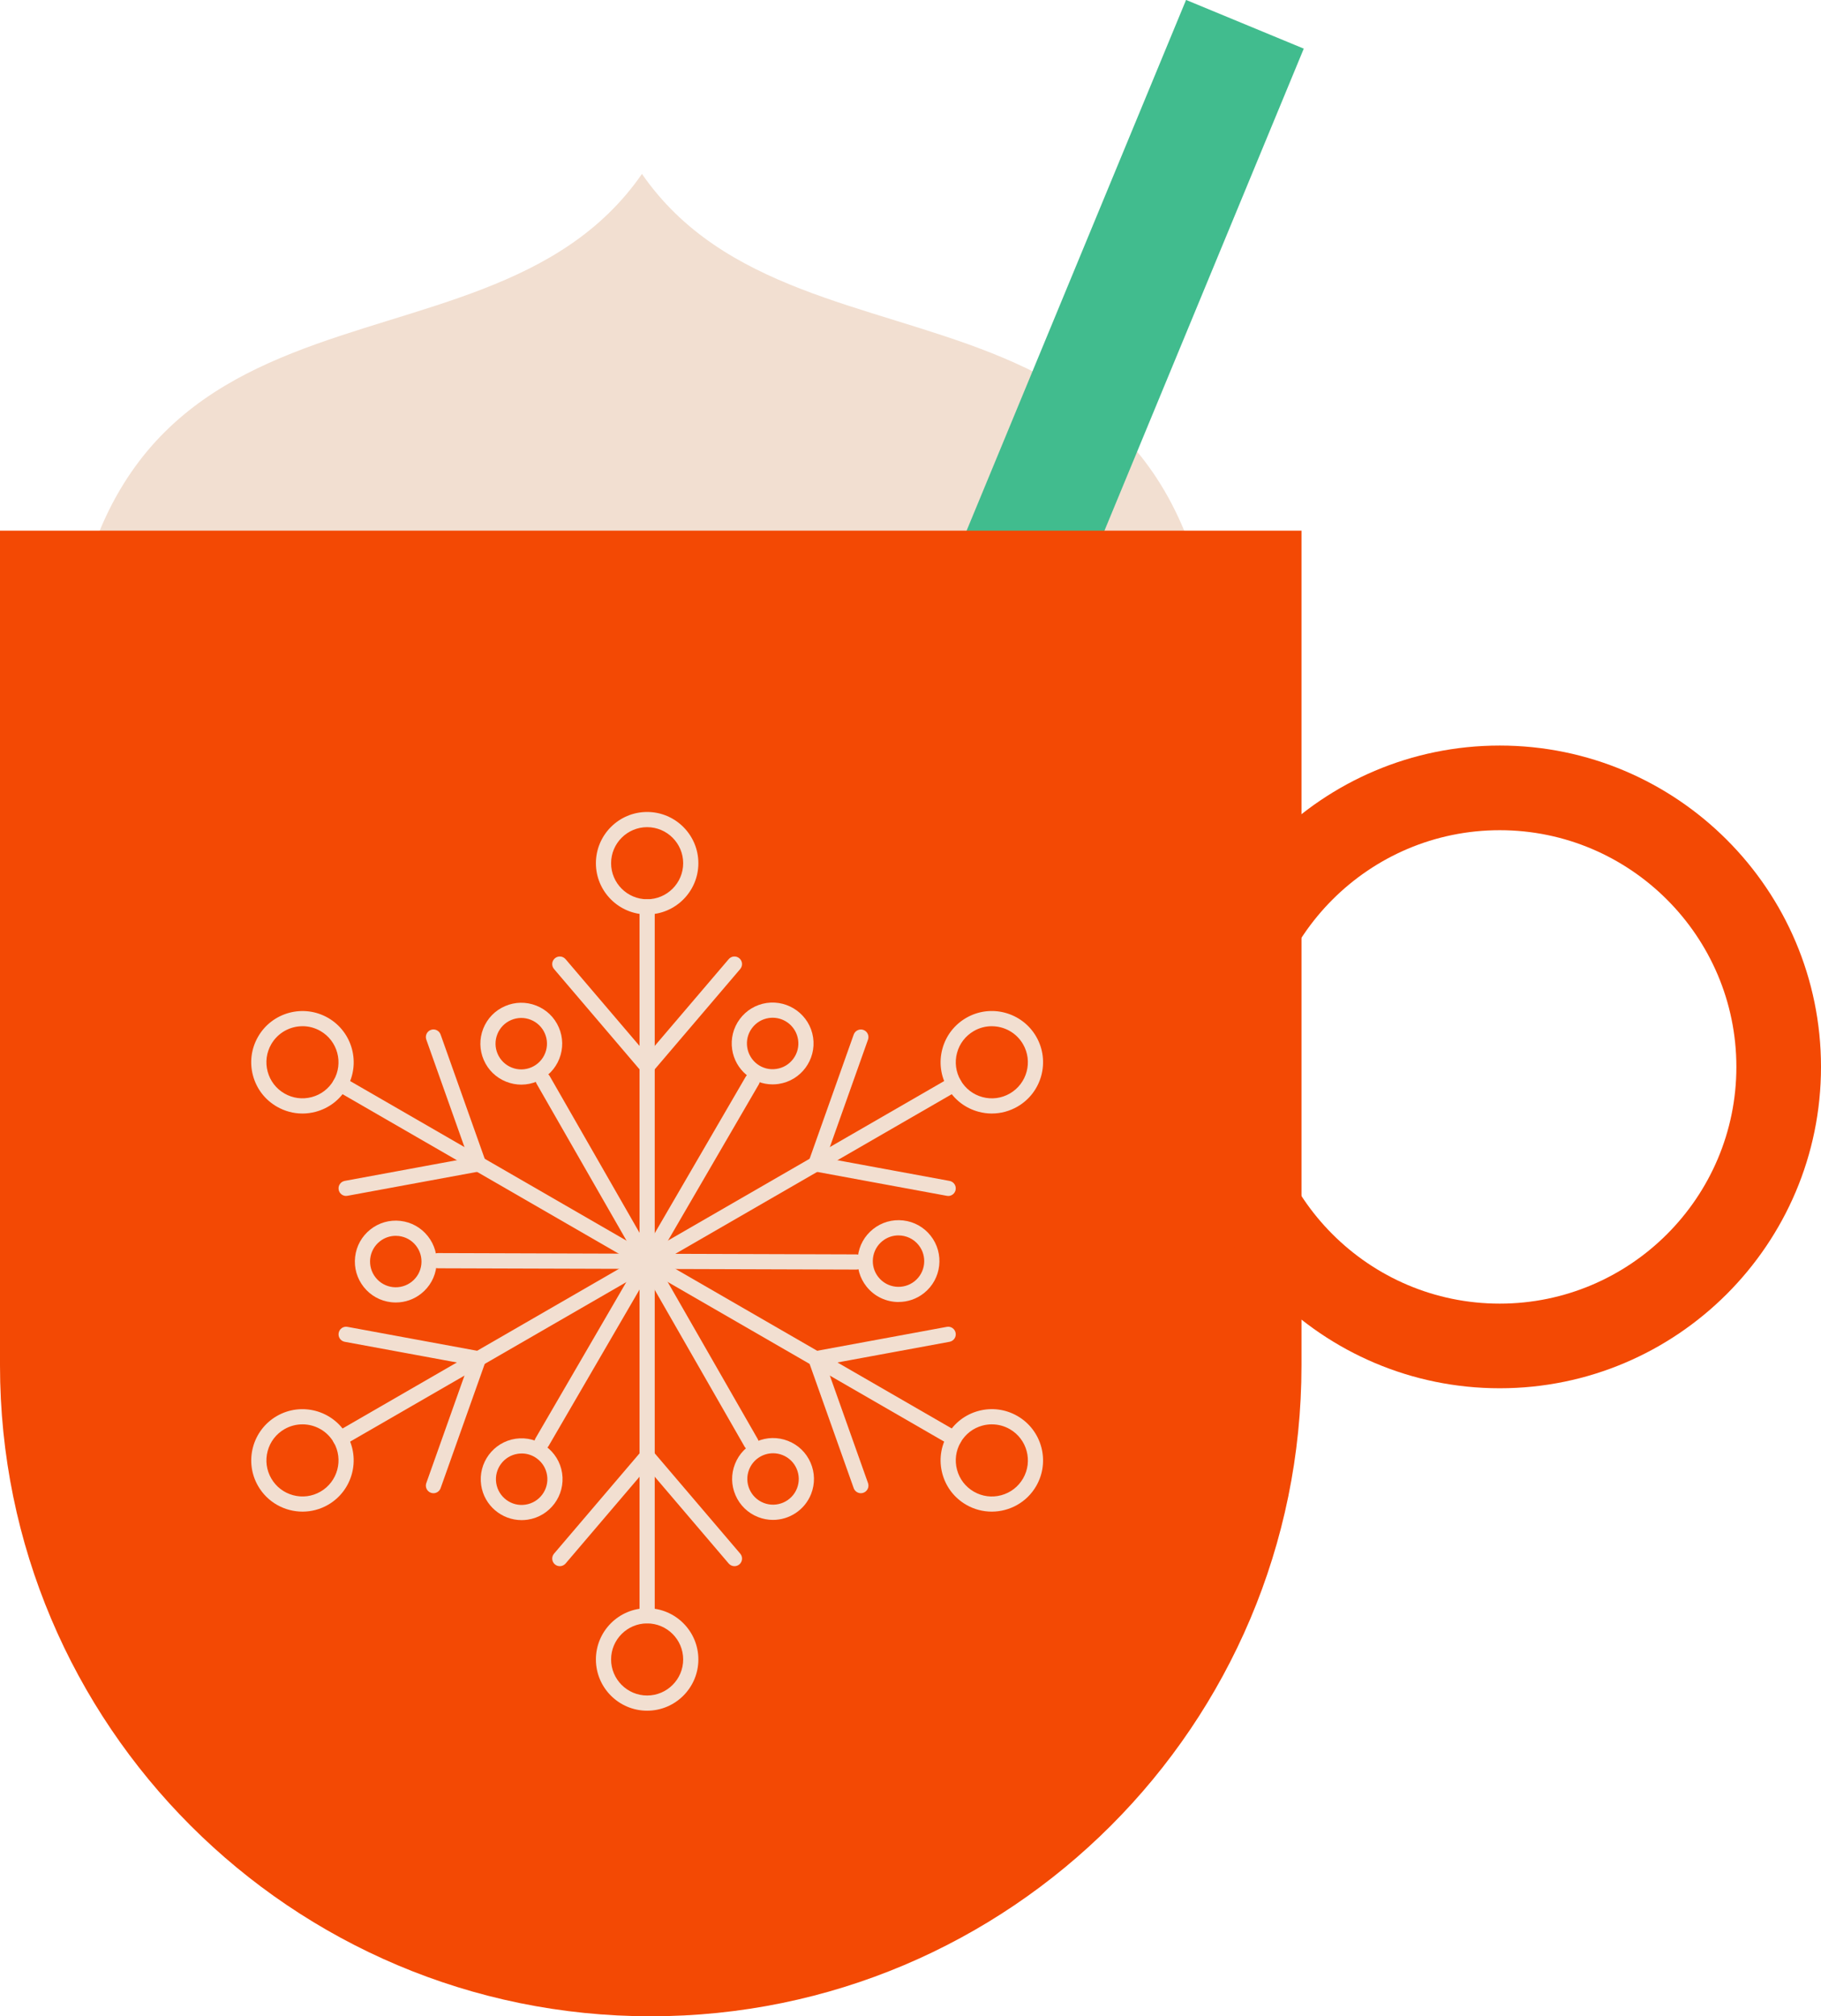 <svg xmlns="http://www.w3.org/2000/svg" width="975.65" height="1080" viewBox="0 0 975.65 1080"><g id="a"/><g id="b"><g id="c"><g id="d"><g><path d="M343.95 93.15C257.35 218.35 33.83 120.72 33.83 403.26c0 171.27 138.84 310.11 310.11 310.11s310.11-138.84 310.11-310.11c0-282.54-223.52-184.91-310.11-310.11z" fill="#f2dfd1"/><path d="M352.6 189.13h454.97v68.25H352.6z" transform="translate(152.04 673.94) rotate(-67.53)" fill="#41bc8e"/><g><g><path d="M348.66 1080h0C156.1 1080 0 923.9.0 731.35V284.25H697.31v447.1c0 192.56-156.1 348.65-348.65 348.65z" fill="#f34904"/><path d="M803.52 743.61c-94.91.0-172.13-77.22-172.13-172.13s77.22-172.13 172.13-172.13 172.13 77.22 172.13 172.13-77.22 172.13-172.13 172.13zm0-298.92c-69.91.0-126.79 56.88-126.79 126.79s56.88 126.79 126.79 126.79 126.79-56.88 126.79-126.79-56.88-126.79-126.79-126.79z" fill="#f34904"/></g><g><g><path d="M346.72 679.69c-2.25.0-4.07-1.82-4.07-4.07V485.75c0-2.25 1.82-4.07 4.07-4.07s4.07 1.82 4.07 4.07v189.87c0 2.25-1.82 4.07-4.07 4.07z" fill="#f2dfd1"/><path d="M346.72 575.35h0c-1.19.0-2.32-.52-3.1-1.43l-46.79-54.88c-1.45-1.71-1.25-4.27.46-5.73 1.7-1.45 4.27-1.25 5.73.46l43.69 51.24 43.7-51.24c1.46-1.72 4.02-1.92 5.73-.46 1.71 1.46 1.91 4.02.46 5.73l-46.79 54.88c-.78.91-1.91 1.43-3.1 1.43z" fill="#f2dfd1"/><path d="M346.72 489.82c-15.13.0-27.45-12.31-27.45-27.45s12.31-27.45 27.45-27.45 27.45 12.31 27.45 27.45-12.31 27.45-27.45 27.45zm0-46.76c-10.65.0-19.31 8.67-19.31 19.31s8.67 19.31 19.31 19.31 19.31-8.67 19.31-19.31-8.67-19.31-19.31-19.31z" fill="#f2dfd1"/></g><g><path d="M346.72 679.69c-.69.0-1.39-.18-2.03-.55l-164.43-94.93c-1.94-1.12-2.61-3.61-1.49-5.55 1.11-1.94 3.61-2.61 5.55-1.49l164.43 94.93c1.94 1.12 2.61 3.61 1.49 5.55-.75 1.31-2.12 2.03-3.53 2.03z" fill="#f2dfd1"/><path d="M185.44 640.6c-1.92.0-3.63-1.37-3.99-3.33-.41-2.21 1.05-4.33 3.26-4.74l66.23-12.22-22.54-63.47c-.75-2.11.36-4.44 2.47-5.19 2.09-.76 4.44.36 5.19 2.47l24.13 67.96c.4 1.12.29 2.36-.31 3.39-.59 1.03-1.61 1.75-2.78 1.96l-70.92 13.08c-.25.05-.5.07-.74.07z" fill="#f2dfd1"/><path d="M162.01 596.45c-4.76.0-9.45-1.25-13.68-3.69-6.35-3.66-10.89-9.58-12.79-16.66-1.9-7.08-.92-14.48 2.75-20.83 7.56-13.1 24.37-17.61 37.5-10.05h0c13.11 7.57 17.61 24.39 10.04 37.5-3.66 6.35-9.58 10.89-16.66 12.79-2.37.63-4.76.95-7.15.95zm.08-46.77c-6.68.0-13.19 3.47-16.76 9.65-2.58 4.47-3.26 9.67-1.93 14.66 1.34 4.98 4.53 9.14 9 11.72 4.46 2.58 9.66 3.27 14.65 1.93 4.99-1.33 9.15-4.53 11.73-9 5.32-9.22 2.15-21.05-7.07-26.38h0c-3.03-1.75-6.35-2.59-9.62-2.59z" fill="#f2dfd1"/></g><g><path d="M182.3 774.62c-1.41.0-2.78-.73-3.53-2.03-1.13-1.94-.46-4.43 1.49-5.55l164.43-94.93c1.95-1.13 4.43-.46 5.55 1.49 1.13 1.94.46 4.43-1.49 5.55l-164.43 94.93c-.64.37-1.34.55-2.03.55z" fill="#f2dfd1"/><path d="M232.23 799.82c-.45.0-.91-.07-1.36-.23-2.12-.75-3.22-3.08-2.47-5.19l22.54-63.47-66.23-12.21c-2.21-.4-3.67-2.53-3.26-4.74.4-2.2 2.5-3.7 4.74-3.26l70.92 13.08c1.17.21 2.19.93 2.78 1.96.6 1.03.71 2.27.31 3.39l-24.13 67.96c-.59 1.67-2.16 2.71-3.83 2.71z" fill="#f2dfd1"/><path d="M162.1 809.69c-9.49.0-18.74-4.92-23.82-13.72-7.57-13.11-3.06-29.92 10.05-37.49h0c13.1-7.57 29.92-3.07 37.49 10.04 7.57 13.11 3.06 29.93-10.04 37.5-4.31 2.49-9.02 3.67-13.68 3.67zm-.08-46.75c-3.27.0-6.59.83-9.62 2.58h0c-4.47 2.58-7.66 6.74-9 11.73-1.33 4.98-.65 10.18 1.93 14.65 2.58 4.47 6.75 7.66 11.73 9 5 1.34 10.2.65 14.66-1.93 9.22-5.33 12.39-17.16 7.07-26.39-3.58-6.19-10.08-9.65-16.76-9.65zm-11.66-.94h0z" fill="#f2dfd1"/></g><g><path d="M346.72 869.56c-2.25.0-4.07-1.82-4.07-4.07v-189.86c0-2.25 1.82-4.07 4.07-4.07s4.07 1.82 4.07 4.07v189.86c0 2.25-1.82 4.07-4.07 4.07z" fill="#f2dfd1"/><path d="M393.52 838.91c-1.15.0-2.29-.48-3.1-1.43l-43.7-51.25-43.69 51.25c-1.47 1.71-4.04 1.91-5.73.46-1.71-1.46-1.91-4.03-.46-5.74l46.79-54.88c1.55-1.82 4.64-1.82 6.19.0l46.79 54.88c1.45 1.71 1.25 4.27-.46 5.74-.76.65-1.7.97-2.64.97z" fill="#f2dfd1"/><path d="M346.72 916.32c-15.13.0-27.45-12.31-27.45-27.45s12.31-27.45 27.45-27.45 27.45 12.31 27.45 27.45-12.31 27.45-27.45 27.45zm0-46.76c-10.65.0-19.31 8.67-19.31 19.31s8.67 19.31 19.31 19.31 19.31-8.67 19.31-19.31-8.67-19.31-19.31-19.31z" fill="#f2dfd1"/></g><g><path d="M511.15 774.62c-.69.0-1.39-.18-2.03-.55l-164.43-94.93c-1.94-1.12-2.61-3.61-1.49-5.55 1.11-1.94 3.61-2.61 5.55-1.49l164.43 94.93c1.94 1.12 2.61 3.61 1.49 5.55-.75 1.31-2.12 2.03-3.53 2.03z" fill="#f2dfd1"/><path d="M461.22 799.82c-1.67.0-3.24-1.04-3.83-2.71l-24.13-67.96c-.4-1.12-.29-2.36.31-3.39.59-1.03 1.61-1.75 2.78-1.96l70.92-13.08c2.23-.43 4.33 1.06 4.74 3.26.41 2.21-1.05 4.33-3.26 4.74l-66.23 12.21 22.54 63.47c.75 2.11-.36 4.44-2.47 5.19-.45.16-.91.23-1.36.23z" fill="#f2dfd1"/><path d="M531.36 809.69c-4.66.0-9.37-1.18-13.68-3.67-6.35-3.66-10.89-9.58-12.79-16.67-1.9-7.08-.92-14.48 2.75-20.83 3.66-6.35 9.58-10.89 16.66-12.79 7.08-1.89 14.48-.92 20.83 2.75 13.11 7.56 17.61 24.38 10.05 37.49-5.08 8.8-14.33 13.72-23.82 13.72zm.07-46.76c-1.67.0-3.36.22-5.03.66-4.98 1.33-9.14 4.53-11.72 9-2.58 4.47-3.27 9.68-1.93 14.66 1.33 4.99 4.53 9.15 9 11.73 4.47 2.58 9.66 3.27 14.66 1.93 4.98-1.34 9.15-4.53 11.73-9 5.32-9.22 2.15-21.05-7.07-26.38-2.97-1.71-6.28-2.59-9.63-2.59z" fill="#f2dfd1"/></g><g><path d="M346.73 679.69c-1.41.0-2.78-.73-3.53-2.03-1.13-1.94-.46-4.43 1.49-5.55l164.43-94.93c1.94-1.13 4.44-.46 5.55 1.49 1.13 1.94.46 4.43-1.49 5.55l-164.43 94.93c-.64.37-1.34.55-2.03.55z" fill="#f2dfd1"/><path d="M508.02 640.6c-.24.0-.49-.02-.74-.07l-70.92-13.08c-1.17-.21-2.19-.93-2.78-1.96-.6-1.03-.71-2.27-.31-3.39l24.13-67.96c.76-2.11 3.1-3.21 5.19-2.47 2.12.75 3.22 3.08 2.47 5.19l-22.54 63.47 66.23 12.22c2.21.4 3.67 2.53 3.26 4.74-.36 1.96-2.07 3.33-3.99 3.33z" fill="#f2dfd1"/><path d="M531.44 596.45c-2.38.0-4.78-.31-7.14-.95-7.08-1.9-13-6.44-16.67-12.79-3.66-6.35-4.64-13.75-2.74-20.83 1.9-7.08 6.44-13 12.79-16.67 13.12-7.58 29.93-3.05 37.5 10.05 7.57 13.11 3.06 29.93-10.05 37.49h0c-4.23 2.44-8.93 3.69-13.68 3.69zm-.07-46.77c-3.28.0-6.59.83-9.62 2.59-4.47 2.58-7.66 6.74-9 11.72-1.34 4.98-.65 10.19 1.93 14.66 2.58 4.47 6.74 7.66 11.72 9 4.98 1.34 10.19.65 14.66-1.93h0c9.22-5.32 12.39-17.16 7.07-26.38-3.57-6.19-10.08-9.65-16.76-9.65z" fill="#f2dfd1"/></g><g><path d="M346.72 679.69c-.69.0-1.4-.18-2.04-.55-1.94-1.13-2.6-3.62-1.47-5.56l56.34-96.88c1.13-1.94 3.62-2.61 5.56-1.47 1.94 1.13 2.6 3.62 1.47 5.56l-56.34 96.88c-.75 1.3-2.12 2.02-3.52 2.02z" fill="#f2dfd1"/><path d="M413.95 580.84c-10.67.0-20.04-7.82-21.67-18.69-.86-5.79.58-11.57 4.06-16.27 3.48-4.7 8.59-7.77 14.38-8.64 11.93-1.74 23.13 6.49 24.92 18.44h0c1.78 11.95-6.49 23.13-18.45 24.92-1.09.16-2.18.24-3.24.24zm.02-35.7c-.67.0-1.36.05-2.04.15-3.64.54-6.85 2.47-9.04 5.43-2.19 2.96-3.1 6.6-2.55 10.23 1.12 7.51 8.08 12.77 15.66 11.6 3.64-.54 6.85-2.47 9.04-5.43 2.19-2.96 3.1-6.59 2.55-10.23-1.02-6.83-6.91-11.75-13.62-11.75z" fill="#f2dfd1"/></g><g><path d="M346.73 679.69c-1.41.0-2.78-.73-3.54-2.04l-55.74-97.23c-1.12-1.95-.44-4.43 1.51-5.55 1.95-1.11 4.43-.44 5.55 1.51l55.74 97.23c1.12 1.95.44 4.43-1.51 5.55-.64.36-1.33.54-2.02.54z" fill="#f2dfd1"/><path d="M279.29 580.97c-2.72.0-5.44-.52-8.04-1.54-5.44-2.15-9.73-6.28-12.06-11.66-2.33-5.37-2.43-11.32-.29-16.77 2.15-5.44 6.28-9.73 11.66-12.06 5.36-2.34 11.32-2.44 16.77-.29h0c5.44 2.15 9.73 6.28 12.06 11.66 2.33 5.37 2.43 11.32.29 16.77-2.15 5.44-6.28 9.73-11.66 12.06-2.8 1.22-5.76 1.83-8.72 1.83zm-.02-35.72c-1.86.0-3.72.39-5.49 1.15-3.37 1.47-5.97 4.16-7.32 7.58-1.35 3.43-1.29 7.17.18 10.55 1.47 3.37 4.16 5.97 7.58 7.32 3.43 1.36 7.17 1.28 10.55-.18 3.37-1.47 5.97-4.16 7.32-7.58 1.35-3.42 1.29-7.17-.18-10.55-1.47-3.37-4.16-5.97-7.58-7.32h0c-1.64-.65-3.35-.97-5.06-.97z" fill="#f2dfd1"/></g><g><path d="M346.72 679.69h-.01l-112.07-.35c-2.25.0-4.06-1.83-4.06-4.08.0-2.25 1.83-4.06 4.07-4.06h.01l112.07.35c2.25.0 4.06 1.83 4.06 4.08.0 2.25-1.83 4.06-4.07 4.06z" fill="#f2dfd1"/><path d="M212.09 697.66c-.84.0-1.68-.05-2.53-.14-5.81-.66-11.02-3.55-14.67-8.14-3.64-4.58-5.28-10.31-4.62-16.13.66-5.81 3.55-11.02 8.13-14.66h0c4.58-3.65 10.28-5.28 16.13-4.63 5.81.66 11.02 3.55 14.67 8.14 3.64 4.58 5.28 10.31 4.62 16.13-.66 5.81-3.55 11.02-8.13 14.67-3.91 3.11-8.67 4.76-13.59 4.76zm-.07-35.7c-3.1.0-6.09 1.04-8.54 2.99h0c-2.88 2.29-4.7 5.57-5.12 9.22-.41 3.66.62 7.26 2.9 10.14 2.29 2.88 5.57 4.7 9.22 5.12 3.62.41 7.26-.62 10.14-2.9 2.88-2.29 4.7-5.57 5.12-9.22.41-3.66-.62-7.26-2.9-10.14-2.29-2.88-5.57-4.7-9.22-5.12-.53-.06-1.06-.09-1.59-.09zm-11.08-.19h0z" fill="#f2dfd1"/></g><g><path d="M290.39 776.57c-.69.0-1.4-.18-2.04-.55-1.94-1.13-2.6-3.62-1.47-5.56l56.33-96.88c1.13-1.94 3.62-2.61 5.56-1.47 1.94 1.13 2.6 3.62 1.47 5.56l-56.33 96.88c-.75 1.3-2.12 2.02-3.52 2.02z" fill="#f2dfd1"/><path d="M279.47 814.24c-10.66.0-20.04-7.82-21.66-18.68-1.78-11.95 6.49-23.13 18.44-24.91 11.91-1.73 23.13 6.49 24.92 18.44 1.77 11.95-6.5 23.13-18.45 24.91-1.09.16-2.18.24-3.25.24zm.05-35.69c-.68.0-1.38.05-2.07.15-7.51 1.12-12.72 8.15-11.59 15.66 1.13 7.52 8.17 12.76 15.66 11.59 7.51-1.12 12.72-8.15 11.6-15.66-.54-3.64-2.47-6.85-5.43-9.04-2.4-1.78-5.25-2.71-8.17-2.71z" fill="#f2dfd1"/></g><g><path d="M402.47 776.92c-1.41.0-2.78-.73-3.54-2.04l-55.74-97.22c-1.12-1.95-.44-4.43 1.51-5.55 1.94-1.11 4.43-.44 5.55 1.51l55.74 97.22c1.12 1.95.44 4.43-1.51 5.55-.64.36-1.33.54-2.02.54z" fill="#f2dfd1"/><path d="M414.15 814.12c-2.67.0-5.38-.49-8.01-1.53-5.45-2.15-9.73-6.29-12.06-11.66-2.34-5.37-2.44-11.33-.29-16.77 2.15-5.45 6.29-9.73 11.66-12.06 5.36-2.34 11.32-2.43 16.77-.29 5.45 2.15 9.73 6.29 12.06 11.66 2.33 5.37 2.43 11.32.29 16.77-3.4 8.61-11.68 13.88-20.41 13.88zm.04-35.7c-5.5.0-10.7 3.31-12.83 8.72-2.79 7.07.7 15.09 7.77 17.87h0c7.06 2.79 15.08-.7 17.87-7.76 2.79-7.07-.7-15.09-7.76-17.87-1.65-.65-3.36-.96-5.04-.96z" fill="#f2dfd1"/></g><g><path d="M458.8 680.04h-.01l-112.07-.35c-2.25.0-4.06-1.83-4.06-4.08.0-2.25 1.83-4.06 4.07-4.06h.01l112.07.35c2.25.0 4.06 1.83 4.06 4.08.0 2.25-1.83 4.06-4.07 4.06z" fill="#f2dfd1"/><path d="M481.44 697.41c-6.46.0-12.86-2.83-17.18-8.27-3.64-4.58-5.28-10.31-4.62-16.13s3.55-11.02 8.14-14.67c4.58-3.64 10.31-5.29 16.13-4.62 5.82.66 11.03 3.55 14.67 8.13 7.51 9.46 5.94 23.27-3.52 30.79h0c-4.03 3.2-8.84 4.75-13.62 4.75zm11.08-7.93h0zm-11.12-27.75c-3.01.0-6.04.98-8.57 2.99-2.88 2.29-4.7 5.57-5.11 9.22-.42 3.66.61 7.26 2.9 10.14 2.29 2.88 5.57 4.7 9.22 5.12 3.65.4 7.26-.61 10.14-2.9 5.95-4.73 6.94-13.41 2.21-19.36-2.71-3.42-6.74-5.2-10.8-5.2z" fill="#f2dfd1"/></g></g></g></g></g></g></g></svg>